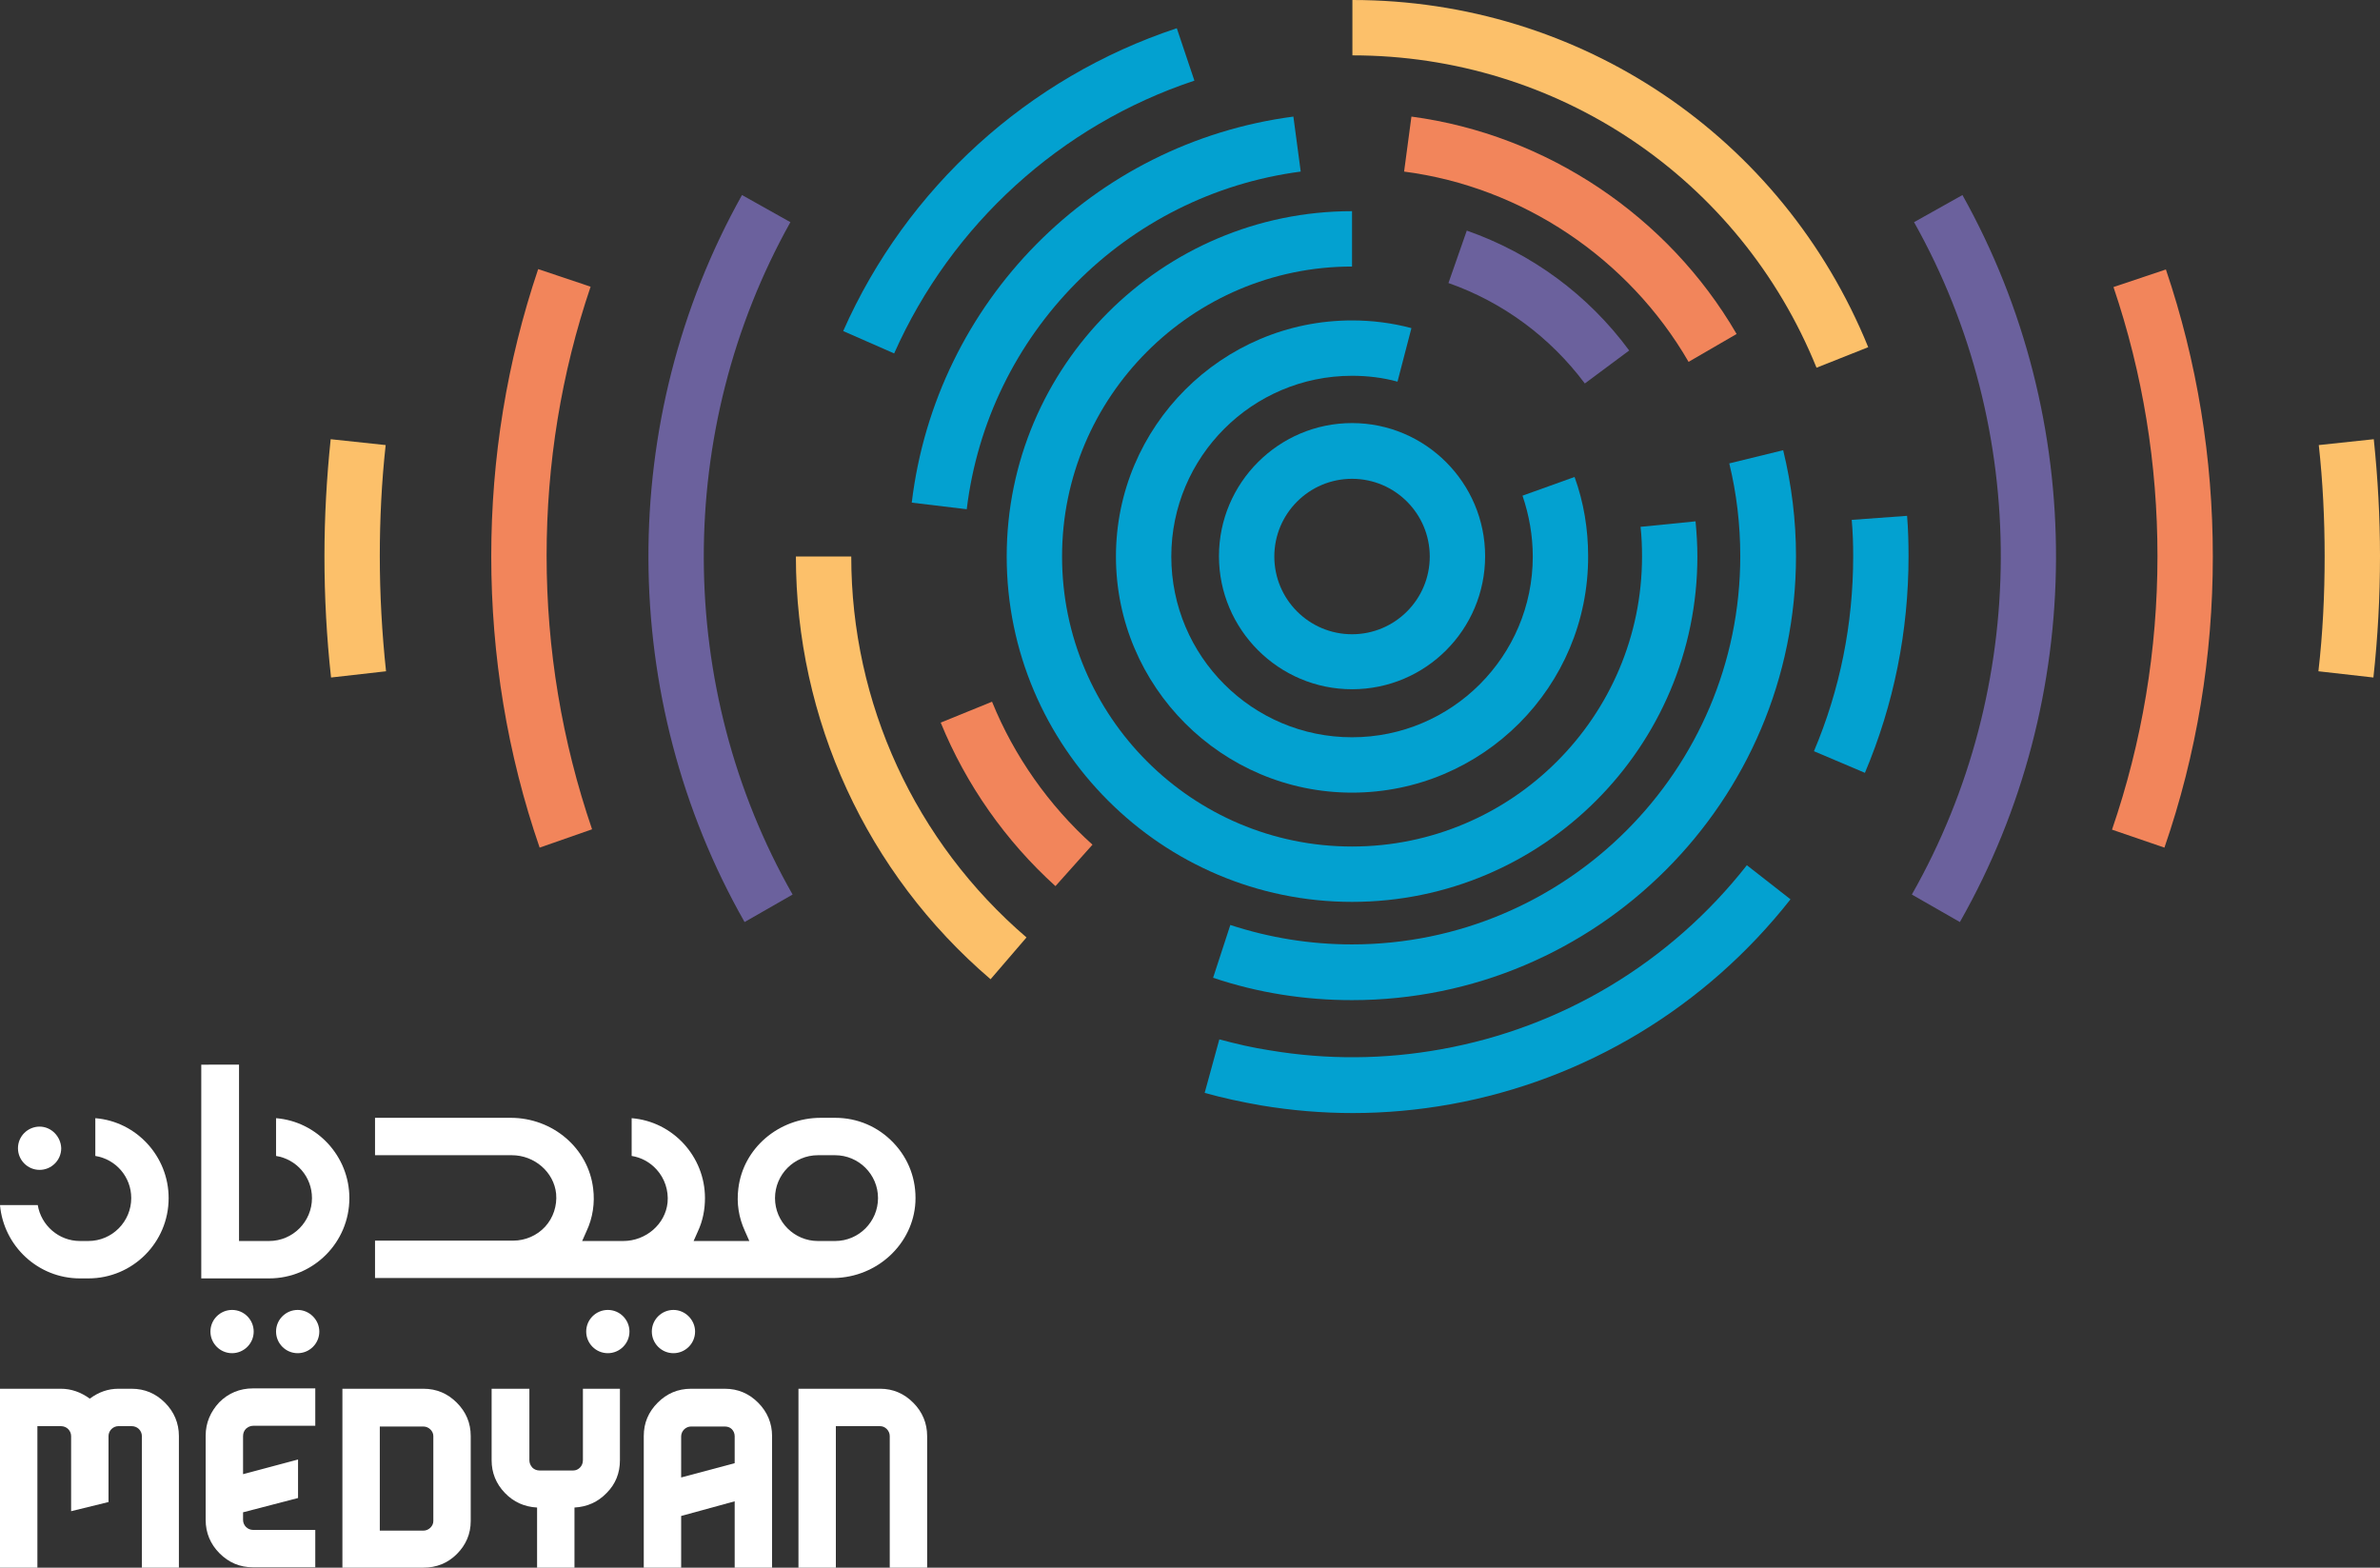 <?xml version="1.0" encoding="utf-8"?>
<!-- Generator: Adobe Illustrator 22.1.0, SVG Export Plug-In . SVG Version: 6.00 Build 0)  -->
<svg version="1.1" xmlns="http://www.w3.org/2000/svg" xmlns:xlink="http://www.w3.org/1999/xlink" x="0px" y="0px"
	 viewBox="0 0 649.2 427.6" style="enable-background:new 0 0 649.2 427.6;" xml:space="preserve">
<rect x="0" y="0" width="649.2" height="427.6" fill="#333333" stroke="none"/>
<style type="text/css">
	.st0{fill:#49347B;}
	.st1{fill:#03A1D0;}
	.st2{fill:#6B619D;}
	.st3{fill:#F2855B;}
	.st4{fill:#FCC06A;}
	.st5{fill:#FFFFFF;}
</style>
<g id="Layer_1">
</g>
<g id="Layer_3">
	<g>
		<g>
			<g>
				<g>
					<path class="st5" d="M183.7,357.3c-3.2,0-5.9,2.6-5.9,5.9c0,3.2,2.6,5.9,5.9,5.9c3.2,0,5.9-2.6,5.9-5.9
						C189.6,360,186.9,357.3,183.7,357.3z"/>
				</g>
				<g>
					<path class="st5" d="M165.8,357.3c-3.2,0-5.9,2.6-5.9,5.9c0,3.2,2.6,5.9,5.9,5.9c3.2,0,5.9-2.6,5.9-5.9
						C171.7,360,169.1,357.3,165.8,357.3z"/>
				</g>
				<g>
					<path class="st5" d="M81.2,357.3c-3.2,0-5.9,2.6-5.9,5.9c0,3.2,2.6,5.9,5.9,5.9c3.2,0,5.9-2.6,5.9-5.9
						C87.1,360,84.4,357.3,81.2,357.3z"/>
				</g>
				<g>
					<path class="st5" d="M63.3,357.3c-3.2,0-5.9,2.6-5.9,5.9c0,3.2,2.6,5.9,5.9,5.9c3.2,0,5.9-2.6,5.9-5.9
						C69.2,360,66.6,357.3,63.3,357.3z"/>
				</g>
				<g>
					<path class="st5" d="M10.8,307.3c-3.2,0-5.9,2.6-5.9,5.9c0,3.2,2.6,5.9,5.9,5.9c3.2,0,5.9-2.6,5.9-5.9
						C16.6,310,14,307.3,10.8,307.3z"/>
				</g>
				<g>
					<path class="st5" d="M249.7,327.9c0.3-6.1-1.8-11.8-6-16.2c-4.2-4.4-9.8-6.8-15.9-6.8h-3.9c-11.5,0-21.2,8.3-22.5,19.3
						c-0.5,4,0.1,7.9,1.8,11.6l1.2,2.7h-15.2l1.2-2.7c1.3-2.8,1.9-5.9,1.9-9c0-11.4-8.8-20.9-20-21.8v10.3c2.6,0.4,5,1.7,6.8,3.7
						c2.2,2.4,3.3,5.7,3,9c-0.6,5.9-5.9,10.5-12.1,10.5h-11.2l1.2-2.7c1.7-3.6,2.3-7.7,1.8-11.6c-1.3-11-11-19.3-22.5-19.3h-37v10.2
						h37.3c6.2,0,11.5,4.6,12.1,10.5c0.3,3.3-0.8,6.6-3,9c-2.2,2.4-5.4,3.8-8.7,3.8h-37.7v10.2l125.2,0
						C239.4,348.4,249.1,339.2,249.7,327.9z M227.8,338.5h-4.7c-6.4,0-11.7-5.2-11.7-11.7c0-6.4,5.2-11.7,11.7-11.7h4.7
						c6.4,0,11.7,5.2,11.7,11.7C239.5,333.2,234.3,338.5,227.8,338.5z"/>
				</g>
				<g>
					<path class="st5" d="M71.1,348.7h2.3c12.1,0,21.9-9.8,21.9-21.9c0-11.4-8.8-20.9-20-21.8v10.3c5.6,0.9,9.8,5.7,9.8,11.5
						c0,6.4-5.2,11.7-11.7,11.7h-2.3h-5.9v-48.1H54.9v58.3H71.1z"/>
				</g>
				<g>
					<path class="st5" d="M21.8,348.7h2.3c12.1,0,21.9-9.8,21.9-21.9c0-11.4-8.8-20.9-20-21.8v10.3c5.6,0.9,9.8,5.7,9.8,11.5
						c0,6.4-5.2,11.7-11.7,11.7h-2.3c-5.8,0-10.6-4.3-11.5-9.8H0C1,339.9,10.4,348.7,21.8,348.7z"/>
				</g>
			</g>
			<g>
				<g>
					<path class="st5" d="M32.3,378.8h3.6c3.6,0,6.6,1.3,9.1,3.8c2.5,2.5,3.8,5.6,3.8,9.1v35.9H38.7v-35.9c0-0.7-0.3-1.4-0.8-1.9
						c-0.5-0.5-1.2-0.8-2-0.8h-3.6c-0.7,0-1.4,0.3-1.9,0.8c-0.5,0.5-0.8,1.2-0.8,1.9v18l-10.2,2.5v-20.5c0-0.7-0.3-1.4-0.8-1.9
						c-0.5-0.5-1.2-0.8-2-0.8h-6.4v38.6H0v-48.8h16.6c2.8,0,5.4,0.9,7.9,2.7C26.9,379.7,29.5,378.8,32.3,378.8z"/>
				</g>
				<g>
					<path class="st5" d="M86,388.9H69.1c-0.8,0-1.4,0.3-2,0.8c-0.5,0.5-0.8,1.2-0.8,2v10.4l15-4v10.5l-15,3.9v2.1
						c0,0.7,0.3,1.4,0.8,1.9c0.5,0.5,1.2,0.8,1.9,0.8h17v10.2h-17c-3.6,0-6.6-1.3-9.1-3.8c-2.5-2.5-3.8-5.6-3.8-9.1v-23
						c0-3.5,1.3-6.5,3.7-9.1c2.5-2.5,5.6-3.8,9.2-3.8H86V388.9z"/>
				</g>
				<g>
					<path class="st5" d="M93.4,378.8h22.1c3.6,0,6.6,1.3,9.1,3.8c2.5,2.5,3.8,5.5,3.8,9.1v23.2c0,3.5-1.3,6.5-3.8,9
						c-2.5,2.5-5.6,3.7-9.1,3.7H93.4V378.8z M103.6,389.1v28.4h11.9c0.7,0,1.4-0.3,1.9-0.8c0.5-0.5,0.8-1.1,0.8-1.8v-23.2
						c0-0.7-0.3-1.3-0.8-1.8c-0.5-0.5-1.2-0.8-1.9-0.8H103.6z"/>
				</g>
				<g>
					<path class="st5" d="M169.1,378.8v19.5c0,3.5-1.2,6.5-3.6,8.9c-2.4,2.5-5.3,3.8-8.8,4v16.4h-10.2v-16.4c-3.5-0.2-6.4-1.5-8.8-4
						c-2.4-2.5-3.6-5.5-3.6-8.9v-19.5h10.3v19.5c0,0.8,0.3,1.4,0.8,2c0.5,0.5,1.2,0.8,2,0.8h9.1c0.8,0,1.4-0.3,1.9-0.8
						c0.5-0.5,0.8-1.2,0.8-2v-19.5H169.1z"/>
				</g>
				<g>
					<path class="st5" d="M188.5,378.8h9.2c3.6,0,6.6,1.3,9.1,3.8c2.5,2.5,3.8,5.6,3.8,9.1v35.9h-10.2v-18.1l-14.6,4v14.1h-10.2
						v-35.9c0-3.6,1.3-6.6,3.8-9.1C181.9,380.1,184.9,378.8,188.5,378.8z M197.7,389.1h-9.2c-0.7,0-1.4,0.3-1.9,0.8
						c-0.5,0.5-0.8,1.2-0.8,1.9V403l14.6-3.9v-7.4c0-0.7-0.3-1.4-0.8-1.9C199.1,389.3,198.4,389.1,197.7,389.1z"/>
				</g>
				<g>
					<path class="st5" d="M217.8,378.8h22.3c3.5,0,6.5,1.3,9,3.8c2.5,2.5,3.8,5.6,3.8,9.1v35.9h-10.2v-35.9c0-0.7-0.3-1.4-0.8-1.9
						c-0.5-0.5-1.1-0.8-1.9-0.8H228v38.6h-10.2V378.8z"/>
				</g>
			</g>
		</g>
		<g>
			<path class="st1" d="M368.8,188c-20,0-36.3-16.3-36.3-36.3s16.3-36.3,36.3-36.3c20,0,36.3,16.3,36.3,36.3S388.9,188,368.8,188z
				 M368.8,130.6c-11.7,0-21.2,9.5-21.2,21.2c0,11.7,9.5,21.2,21.2,21.2c11.7,0,21.2-9.5,21.2-21.2
				C390,140.1,380.5,130.6,368.8,130.6z"/>
		</g>
		<g>
			<path class="st1" d="M368.8,216.2c-35.5,0-64.4-28.9-64.4-64.4s28.9-64.4,64.4-64.4c5.5,0,11,0.7,16.2,2.1l-3.8,14.6
				c-4-1.1-8.2-1.6-12.4-1.6c-27.2,0-49.3,22.1-49.3,49.3s22.1,49.3,49.3,49.3c27.2,0,49.3-22.1,49.3-49.3c0-5.7-1-11.3-2.8-16.6
				l14.2-5.1c2.5,6.9,3.7,14.2,3.7,21.6C433.3,187.3,404.4,216.2,368.8,216.2z"/>
		</g>
		<g>
			<path class="st1" d="M368.8,246c-51.9,0-94.2-42.3-94.2-94.2c0-51.9,42.3-94.2,94.2-94.2v15.1c-43.6,0-79.1,35.5-79.1,79.1
				c0,43.6,35.5,79.1,79.1,79.1c43.6,0,79.1-35.5,79.1-79.1c0-2.7-0.1-5.4-0.4-8.1l15-1.5c0.3,3.2,0.5,6.4,0.5,9.6
				C463,203.7,420.8,246,368.8,246z"/>
		</g>
		<g>
			<path class="st2" d="M432.3,104.6c-9.5-12.7-22.4-22.2-37.2-27.4l5-14.3c17.7,6.2,33.1,17.5,44.3,32.7L432.3,104.6z"/>
		</g>
		<g>
			<path class="st1" d="M263.7,138.9l-15-1.8c6.6-54.8,49.4-98.1,104.1-105.3l2,15C306.9,53.1,269.5,91,263.7,138.9z"/>
		</g>
		<g>
			<path class="st3" d="M287.9,241.7c-13.6-12.3-24.4-27.7-31.3-44.6l14-5.7c6,14.8,15.5,28.3,27.4,39L287.9,241.7z"/>
		</g>
		<g>
			<path class="st1" d="M368.8,272.8c-13,0-25.7-2-37.9-6.1l4.7-14.4c10.7,3.5,21.8,5.3,33.2,5.3c58.4,0,105.9-47.5,105.9-105.9
				c0-8.6-1-17.1-3-25.3l14.7-3.6c2.3,9.4,3.5,19.2,3.5,28.9C489.9,218.5,435.6,272.8,368.8,272.8z"/>
		</g>
		<g>
			<path class="st3" d="M460.6,98.7c-16.4-28.3-45.4-47.7-77.6-51.9l2-15c36.8,4.9,70,27.1,88.7,59.3L460.6,98.7z"/>
		</g>
		<g>
			<path class="st1" d="M243.9,96.4L230,90.3c17.3-39.1,50.5-69.2,91-82.6l4.8,14.3C289.3,34.1,259.5,61.3,243.9,96.4z"/>
		</g>
		<g>
			<path class="st4" d="M270.2,267.1c-33.8-28.9-53.1-70.9-53.1-115.3h15.1c0,40,17.4,77.8,47.8,103.9L270.2,267.1z"/>
		</g>
		<g>
			<path class="st1" d="M395.7,301.2c-8.9,1.6-17.8,2.4-26.7,2.4c-8.4,0-16.7-0.7-25.1-2.1h0c-5.1-0.9-10.3-2-15.3-3.4l4-14.6
				c4.5,1.2,9.1,2.3,13.8,3c15.5,2.6,31.2,2.5,46.7-0.3c33-5.9,62.6-23.7,83.4-50.2l11.9,9.3C465.2,274.8,432.3,294.6,395.7,301.2
				L395.7,301.2z"/>
		</g>
		<g>
			<path class="st1" d="M508.7,210.8l-13.9-5.9c7.1-16.8,10.7-34.7,10.7-53.2c0-3.3-0.1-6.6-0.4-9.9l15.1-1.1
				c0.3,3.6,0.4,7.4,0.4,11C520.6,172.2,516.6,192.1,508.7,210.8z"/>
		</g>
		<g>
			<path class="st4" d="M495.5,100.3c-21-51.8-70.8-85.2-126.6-85.2V0c62.1,0,117.3,37.2,140.7,94.7L495.5,100.3z"/>
		</g>
		<g>
			<path class="st2" d="M534.6,251.5l-13.1-7.5c32.1-56.5,32.4-126.8,0.6-183.4l13.2-7.4C569.6,114.5,569.3,190.5,534.6,251.5z"/>
		</g>
		<g>
			<path class="st3" d="M590.4,231.2l-14.3-4.9c8.2-23.9,12.4-49,12.4-74.6c0-25.1-4-49.8-12-73.4l14.3-4.8
				c8.5,25.1,12.8,51.5,12.8,78.3C603.6,179,599.2,205.7,590.4,231.2z"/>
		</g>
		<g>
			<path class="st4" d="M647.4,184.8l-15-1.7c1.2-10.4,1.7-20.9,1.7-31.4c0-10.1-0.5-20.3-1.6-30.3l15-1.6
				c1.1,10.5,1.7,21.2,1.7,31.9C649.2,162.8,648.6,173.9,647.4,184.8z"/>
		</g>
		<g>
			<path class="st2" d="M203.1,251.5c-34.7-61-35-137-0.7-198.3l13.2,7.4c-31.7,56.7-31.5,127,0.6,183.4L203.1,251.5z"/>
		</g>
		<g>
			<path class="st3" d="M147.2,231.2c-8.8-25.5-13.2-52.3-13.2-79.5c0-26.8,4.3-53.1,12.8-78.3l14.3,4.8c-8,23.6-12,48.3-12,73.4
				c0,25.5,4.2,50.6,12.4,74.6L147.2,231.2z"/>
		</g>
		<g>
			<path class="st4" d="M90.3,184.8c-1.2-10.9-1.8-22-1.8-33.1c0-10.6,0.6-21.4,1.7-31.9l15,1.6c-1.1,10-1.6,20.2-1.6,30.3
				c0,10.5,0.6,21.1,1.7,31.4L90.3,184.8z"/>
		</g>
	</g>
</g>
</svg>
